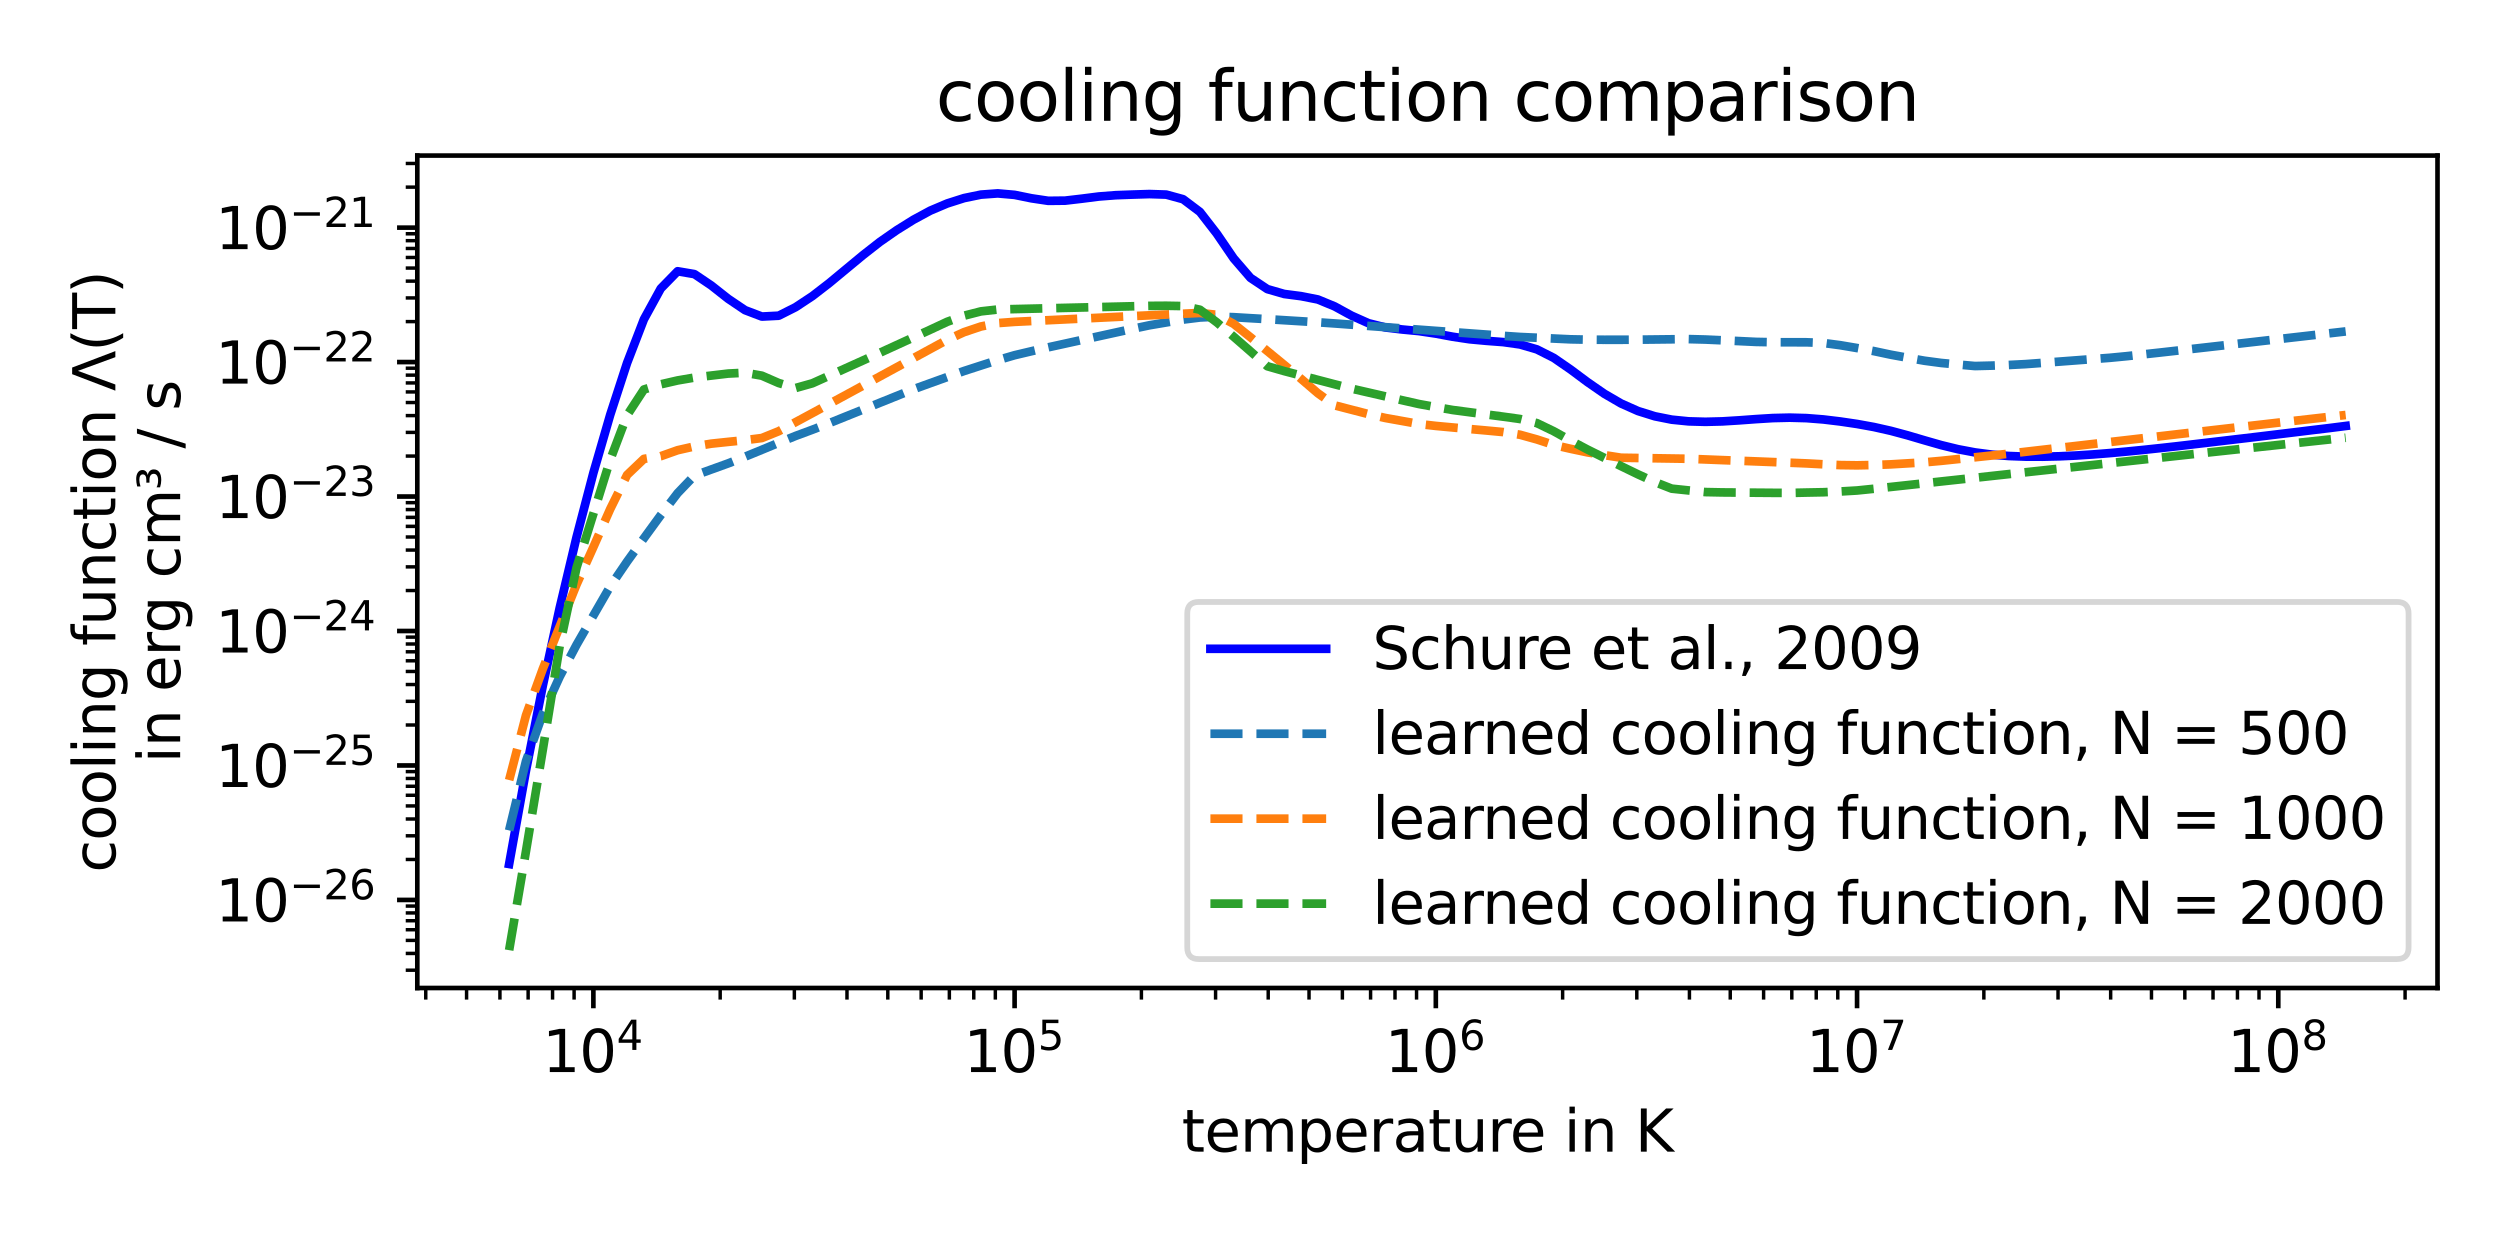 <?xml version="1.0" encoding="utf-8" standalone="no"?>
<!DOCTYPE svg PUBLIC "-//W3C//DTD SVG 1.1//EN"
  "http://www.w3.org/Graphics/SVG/1.1/DTD/svg11.dtd">
<svg xmlns:xlink="http://www.w3.org/1999/xlink" width="432pt" height="216pt" viewBox="0 0 432 216" xmlns="http://www.w3.org/2000/svg" version="1.1">
 <defs>
  <style type="text/css">*{stroke-linejoin: round; stroke-linecap: butt}</style>
 </defs>
 <g id="figure_1">
  <g id="patch_1">
   <path d="M 0 216 
L 432 216 
L 432 0 
L 0 0 
z
" style="fill: #ffffff"/>
  </g>
  <g id="axes_1">
   <g id="patch_2">
    <path d="M 72.11 170.728 
L 421.2 170.728 
L 421.2 26.88 
L 72.11 26.88 
z
" style="fill: #ffffff"/>
   </g>
   <g id="matplotlib.axis_1">
    <g id="xtick_1">
     <g id="line2d_1">
      <defs>
       <path id="m4385487605" d="M 0 0 
L 0 3.5 
" style="stroke: #000000; stroke-width: 0.8"/>
      </defs>
      <g>
       <use xlink:href="#m4385487605" x="102.535" y="170.728" style="stroke: #000000; stroke-width: 0.8"/>
      </g>
     </g>
     <g id="text_1">
      <!-- $\mathdefault{10^{4}}$ -->
      <g transform="translate(93.735 185.326) scale(0.1 -0.1)">
       <defs>
        <path id="DejaVuSans-31" d="M 794 531 
L 1825 531 
L 1825 4091 
L 703 3866 
L 703 4441 
L 1819 4666 
L 2450 4666 
L 2450 531 
L 3481 531 
L 3481 0 
L 794 0 
L 794 531 
z
" transform="scale(0.016)"/>
        <path id="DejaVuSans-30" d="M 2034 4250 
Q 1547 4250 1301 3770 
Q 1056 3291 1056 2328 
Q 1056 1369 1301 889 
Q 1547 409 2034 409 
Q 2525 409 2770 889 
Q 3016 1369 3016 2328 
Q 3016 3291 2770 3770 
Q 2525 4250 2034 4250 
z
M 2034 4750 
Q 2819 4750 3233 4129 
Q 3647 3509 3647 2328 
Q 3647 1150 3233 529 
Q 2819 -91 2034 -91 
Q 1250 -91 836 529 
Q 422 1150 422 2328 
Q 422 3509 836 4129 
Q 1250 4750 2034 4750 
z
" transform="scale(0.016)"/>
        <path id="DejaVuSans-34" d="M 2419 4116 
L 825 1625 
L 2419 1625 
L 2419 4116 
z
M 2253 4666 
L 3047 4666 
L 3047 1625 
L 3713 1625 
L 3713 1100 
L 3047 1100 
L 3047 0 
L 2419 0 
L 2419 1100 
L 313 1100 
L 313 1709 
L 2253 4666 
z
" transform="scale(0.016)"/>
       </defs>
       <use xlink:href="#DejaVuSans-31" transform="translate(0 0.684)"/>
       <use xlink:href="#DejaVuSans-30" transform="translate(63.623 0.684)"/>
       <use xlink:href="#DejaVuSans-34" transform="translate(128.203 38.966) scale(0.7)"/>
      </g>
     </g>
    </g>
    <g id="xtick_2">
     <g id="line2d_2">
      <g>
       <use xlink:href="#m4385487605" x="175.323" y="170.728" style="stroke: #000000; stroke-width: 0.8"/>
      </g>
     </g>
     <g id="text_2">
      <!-- $\mathdefault{10^{5}}$ -->
      <g transform="translate(166.523 185.326) scale(0.1 -0.1)">
       <defs>
        <path id="DejaVuSans-35" d="M 691 4666 
L 3169 4666 
L 3169 4134 
L 1269 4134 
L 1269 2991 
Q 1406 3038 1543 3061 
Q 1681 3084 1819 3084 
Q 2600 3084 3056 2656 
Q 3513 2228 3513 1497 
Q 3513 744 3044 326 
Q 2575 -91 1722 -91 
Q 1428 -91 1123 -41 
Q 819 9 494 109 
L 494 744 
Q 775 591 1075 516 
Q 1375 441 1709 441 
Q 2250 441 2565 725 
Q 2881 1009 2881 1497 
Q 2881 1984 2565 2268 
Q 2250 2553 1709 2553 
Q 1456 2553 1204 2497 
Q 953 2441 691 2322 
L 691 4666 
z
" transform="scale(0.016)"/>
       </defs>
       <use xlink:href="#DejaVuSans-31" transform="translate(0 0.684)"/>
       <use xlink:href="#DejaVuSans-30" transform="translate(63.623 0.684)"/>
       <use xlink:href="#DejaVuSans-35" transform="translate(128.203 38.966) scale(0.7)"/>
      </g>
     </g>
    </g>
    <g id="xtick_3">
     <g id="line2d_3">
      <g>
       <use xlink:href="#m4385487605" x="248.111" y="170.728" style="stroke: #000000; stroke-width: 0.8"/>
      </g>
     </g>
     <g id="text_3">
      <!-- $\mathdefault{10^{6}}$ -->
      <g transform="translate(239.311 185.326) scale(0.1 -0.1)">
       <defs>
        <path id="DejaVuSans-36" d="M 2113 2584 
Q 1688 2584 1439 2293 
Q 1191 2003 1191 1497 
Q 1191 994 1439 701 
Q 1688 409 2113 409 
Q 2538 409 2786 701 
Q 3034 994 3034 1497 
Q 3034 2003 2786 2293 
Q 2538 2584 2113 2584 
z
M 3366 4563 
L 3366 3988 
Q 3128 4100 2886 4159 
Q 2644 4219 2406 4219 
Q 1781 4219 1451 3797 
Q 1122 3375 1075 2522 
Q 1259 2794 1537 2939 
Q 1816 3084 2150 3084 
Q 2853 3084 3261 2657 
Q 3669 2231 3669 1497 
Q 3669 778 3244 343 
Q 2819 -91 2113 -91 
Q 1303 -91 875 529 
Q 447 1150 447 2328 
Q 447 3434 972 4092 
Q 1497 4750 2381 4750 
Q 2619 4750 2861 4703 
Q 3103 4656 3366 4563 
z
" transform="scale(0.016)"/>
       </defs>
       <use xlink:href="#DejaVuSans-31" transform="translate(0 0.766)"/>
       <use xlink:href="#DejaVuSans-30" transform="translate(63.623 0.766)"/>
       <use xlink:href="#DejaVuSans-36" transform="translate(128.203 39.047) scale(0.7)"/>
      </g>
     </g>
    </g>
    <g id="xtick_4">
     <g id="line2d_4">
      <g>
       <use xlink:href="#m4385487605" x="320.899" y="170.728" style="stroke: #000000; stroke-width: 0.8"/>
      </g>
     </g>
     <g id="text_4">
      <!-- $\mathdefault{10^{7}}$ -->
      <g transform="translate(312.099 185.326) scale(0.1 -0.1)">
       <defs>
        <path id="DejaVuSans-37" d="M 525 4666 
L 3525 4666 
L 3525 4397 
L 1831 0 
L 1172 0 
L 2766 4134 
L 525 4134 
L 525 4666 
z
" transform="scale(0.016)"/>
       </defs>
       <use xlink:href="#DejaVuSans-31" transform="translate(0 0.684)"/>
       <use xlink:href="#DejaVuSans-30" transform="translate(63.623 0.684)"/>
       <use xlink:href="#DejaVuSans-37" transform="translate(128.203 38.966) scale(0.7)"/>
      </g>
     </g>
    </g>
    <g id="xtick_5">
     <g id="line2d_5">
      <g>
       <use xlink:href="#m4385487605" x="393.686" y="170.728" style="stroke: #000000; stroke-width: 0.8"/>
      </g>
     </g>
     <g id="text_5">
      <!-- $\mathdefault{10^{8}}$ -->
      <g transform="translate(384.886 185.326) scale(0.1 -0.1)">
       <defs>
        <path id="DejaVuSans-38" d="M 2034 2216 
Q 1584 2216 1326 1975 
Q 1069 1734 1069 1313 
Q 1069 891 1326 650 
Q 1584 409 2034 409 
Q 2484 409 2743 651 
Q 3003 894 3003 1313 
Q 3003 1734 2745 1975 
Q 2488 2216 2034 2216 
z
M 1403 2484 
Q 997 2584 770 2862 
Q 544 3141 544 3541 
Q 544 4100 942 4425 
Q 1341 4750 2034 4750 
Q 2731 4750 3128 4425 
Q 3525 4100 3525 3541 
Q 3525 3141 3298 2862 
Q 3072 2584 2669 2484 
Q 3125 2378 3379 2068 
Q 3634 1759 3634 1313 
Q 3634 634 3220 271 
Q 2806 -91 2034 -91 
Q 1263 -91 848 271 
Q 434 634 434 1313 
Q 434 1759 690 2068 
Q 947 2378 1403 2484 
z
M 1172 3481 
Q 1172 3119 1398 2916 
Q 1625 2713 2034 2713 
Q 2441 2713 2670 2916 
Q 2900 3119 2900 3481 
Q 2900 3844 2670 4047 
Q 2441 4250 2034 4250 
Q 1625 4250 1398 4047 
Q 1172 3844 1172 3481 
z
" transform="scale(0.016)"/>
       </defs>
       <use xlink:href="#DejaVuSans-31" transform="translate(0 0.766)"/>
       <use xlink:href="#DejaVuSans-30" transform="translate(63.623 0.766)"/>
       <use xlink:href="#DejaVuSans-38" transform="translate(128.203 39.047) scale(0.7)"/>
      </g>
     </g>
    </g>
    <g id="xtick_6">
     <g id="line2d_6">
      <defs>
       <path id="m77f1a11cda" d="M 0 0 
L 0 2 
" style="stroke: #000000; stroke-width: 0.6"/>
      </defs>
      <g>
       <use xlink:href="#m77f1a11cda" x="73.57" y="170.728" style="stroke: #000000; stroke-width: 0.6"/>
      </g>
     </g>
    </g>
    <g id="xtick_7">
     <g id="line2d_7">
      <g>
       <use xlink:href="#m77f1a11cda" x="80.624" y="170.728" style="stroke: #000000; stroke-width: 0.6"/>
      </g>
     </g>
    </g>
    <g id="xtick_8">
     <g id="line2d_8">
      <g>
       <use xlink:href="#m77f1a11cda" x="86.388" y="170.728" style="stroke: #000000; stroke-width: 0.6"/>
      </g>
     </g>
    </g>
    <g id="xtick_9">
     <g id="line2d_9">
      <g>
       <use xlink:href="#m77f1a11cda" x="91.261" y="170.728" style="stroke: #000000; stroke-width: 0.6"/>
      </g>
     </g>
    </g>
    <g id="xtick_10">
     <g id="line2d_10">
      <g>
       <use xlink:href="#m77f1a11cda" x="95.482" y="170.728" style="stroke: #000000; stroke-width: 0.6"/>
      </g>
     </g>
    </g>
    <g id="xtick_11">
     <g id="line2d_11">
      <g>
       <use xlink:href="#m77f1a11cda" x="99.205" y="170.728" style="stroke: #000000; stroke-width: 0.6"/>
      </g>
     </g>
    </g>
    <g id="xtick_12">
     <g id="line2d_12">
      <g>
       <use xlink:href="#m77f1a11cda" x="124.447" y="170.728" style="stroke: #000000; stroke-width: 0.6"/>
      </g>
     </g>
    </g>
    <g id="xtick_13">
     <g id="line2d_13">
      <g>
       <use xlink:href="#m77f1a11cda" x="137.264" y="170.728" style="stroke: #000000; stroke-width: 0.6"/>
      </g>
     </g>
    </g>
    <g id="xtick_14">
     <g id="line2d_14">
      <g>
       <use xlink:href="#m77f1a11cda" x="146.358" y="170.728" style="stroke: #000000; stroke-width: 0.6"/>
      </g>
     </g>
    </g>
    <g id="xtick_15">
     <g id="line2d_15">
      <g>
       <use xlink:href="#m77f1a11cda" x="153.412" y="170.728" style="stroke: #000000; stroke-width: 0.6"/>
      </g>
     </g>
    </g>
    <g id="xtick_16">
     <g id="line2d_16">
      <g>
       <use xlink:href="#m77f1a11cda" x="159.175" y="170.728" style="stroke: #000000; stroke-width: 0.6"/>
      </g>
     </g>
    </g>
    <g id="xtick_17">
     <g id="line2d_17">
      <g>
       <use xlink:href="#m77f1a11cda" x="164.048" y="170.728" style="stroke: #000000; stroke-width: 0.6"/>
      </g>
     </g>
    </g>
    <g id="xtick_18">
     <g id="line2d_18">
      <g>
       <use xlink:href="#m77f1a11cda" x="168.269" y="170.728" style="stroke: #000000; stroke-width: 0.6"/>
      </g>
     </g>
    </g>
    <g id="xtick_19">
     <g id="line2d_19">
      <g>
       <use xlink:href="#m77f1a11cda" x="171.993" y="170.728" style="stroke: #000000; stroke-width: 0.6"/>
      </g>
     </g>
    </g>
    <g id="xtick_20">
     <g id="line2d_20">
      <g>
       <use xlink:href="#m77f1a11cda" x="197.234" y="170.728" style="stroke: #000000; stroke-width: 0.6"/>
      </g>
     </g>
    </g>
    <g id="xtick_21">
     <g id="line2d_21">
      <g>
       <use xlink:href="#m77f1a11cda" x="210.052" y="170.728" style="stroke: #000000; stroke-width: 0.6"/>
      </g>
     </g>
    </g>
    <g id="xtick_22">
     <g id="line2d_22">
      <g>
       <use xlink:href="#m77f1a11cda" x="219.146" y="170.728" style="stroke: #000000; stroke-width: 0.6"/>
      </g>
     </g>
    </g>
    <g id="xtick_23">
     <g id="line2d_23">
      <g>
       <use xlink:href="#m77f1a11cda" x="226.2" y="170.728" style="stroke: #000000; stroke-width: 0.6"/>
      </g>
     </g>
    </g>
    <g id="xtick_24">
     <g id="line2d_24">
      <g>
       <use xlink:href="#m77f1a11cda" x="231.963" y="170.728" style="stroke: #000000; stroke-width: 0.6"/>
      </g>
     </g>
    </g>
    <g id="xtick_25">
     <g id="line2d_25">
      <g>
       <use xlink:href="#m77f1a11cda" x="236.836" y="170.728" style="stroke: #000000; stroke-width: 0.6"/>
      </g>
     </g>
    </g>
    <g id="xtick_26">
     <g id="line2d_26">
      <g>
       <use xlink:href="#m77f1a11cda" x="241.057" y="170.728" style="stroke: #000000; stroke-width: 0.6"/>
      </g>
     </g>
    </g>
    <g id="xtick_27">
     <g id="line2d_27">
      <g>
       <use xlink:href="#m77f1a11cda" x="244.78" y="170.728" style="stroke: #000000; stroke-width: 0.6"/>
      </g>
     </g>
    </g>
    <g id="xtick_28">
     <g id="line2d_28">
      <g>
       <use xlink:href="#m77f1a11cda" x="270.022" y="170.728" style="stroke: #000000; stroke-width: 0.6"/>
      </g>
     </g>
    </g>
    <g id="xtick_29">
     <g id="line2d_29">
      <g>
       <use xlink:href="#m77f1a11cda" x="282.839" y="170.728" style="stroke: #000000; stroke-width: 0.6"/>
      </g>
     </g>
    </g>
    <g id="xtick_30">
     <g id="line2d_30">
      <g>
       <use xlink:href="#m77f1a11cda" x="291.933" y="170.728" style="stroke: #000000; stroke-width: 0.6"/>
      </g>
     </g>
    </g>
    <g id="xtick_31">
     <g id="line2d_31">
      <g>
       <use xlink:href="#m77f1a11cda" x="298.987" y="170.728" style="stroke: #000000; stroke-width: 0.6"/>
      </g>
     </g>
    </g>
    <g id="xtick_32">
     <g id="line2d_32">
      <g>
       <use xlink:href="#m77f1a11cda" x="304.751" y="170.728" style="stroke: #000000; stroke-width: 0.6"/>
      </g>
     </g>
    </g>
    <g id="xtick_33">
     <g id="line2d_33">
      <g>
       <use xlink:href="#m77f1a11cda" x="309.624" y="170.728" style="stroke: #000000; stroke-width: 0.6"/>
      </g>
     </g>
    </g>
    <g id="xtick_34">
     <g id="line2d_34">
      <g>
       <use xlink:href="#m77f1a11cda" x="313.845" y="170.728" style="stroke: #000000; stroke-width: 0.6"/>
      </g>
     </g>
    </g>
    <g id="xtick_35">
     <g id="line2d_35">
      <g>
       <use xlink:href="#m77f1a11cda" x="317.568" y="170.728" style="stroke: #000000; stroke-width: 0.6"/>
      </g>
     </g>
    </g>
    <g id="xtick_36">
     <g id="line2d_36">
      <g>
       <use xlink:href="#m77f1a11cda" x="342.81" y="170.728" style="stroke: #000000; stroke-width: 0.6"/>
      </g>
     </g>
    </g>
    <g id="xtick_37">
     <g id="line2d_37">
      <g>
       <use xlink:href="#m77f1a11cda" x="355.627" y="170.728" style="stroke: #000000; stroke-width: 0.6"/>
      </g>
     </g>
    </g>
    <g id="xtick_38">
     <g id="line2d_38">
      <g>
       <use xlink:href="#m77f1a11cda" x="364.721" y="170.728" style="stroke: #000000; stroke-width: 0.6"/>
      </g>
     </g>
    </g>
    <g id="xtick_39">
     <g id="line2d_39">
      <g>
       <use xlink:href="#m77f1a11cda" x="371.775" y="170.728" style="stroke: #000000; stroke-width: 0.6"/>
      </g>
     </g>
    </g>
    <g id="xtick_40">
     <g id="line2d_40">
      <g>
       <use xlink:href="#m77f1a11cda" x="377.538" y="170.728" style="stroke: #000000; stroke-width: 0.6"/>
      </g>
     </g>
    </g>
    <g id="xtick_41">
     <g id="line2d_41">
      <g>
       <use xlink:href="#m77f1a11cda" x="382.411" y="170.728" style="stroke: #000000; stroke-width: 0.6"/>
      </g>
     </g>
    </g>
    <g id="xtick_42">
     <g id="line2d_42">
      <g>
       <use xlink:href="#m77f1a11cda" x="386.632" y="170.728" style="stroke: #000000; stroke-width: 0.6"/>
      </g>
     </g>
    </g>
    <g id="xtick_43">
     <g id="line2d_43">
      <g>
       <use xlink:href="#m77f1a11cda" x="390.356" y="170.728" style="stroke: #000000; stroke-width: 0.6"/>
      </g>
     </g>
    </g>
    <g id="xtick_44">
     <g id="line2d_44">
      <g>
       <use xlink:href="#m77f1a11cda" x="415.598" y="170.728" style="stroke: #000000; stroke-width: 0.6"/>
      </g>
     </g>
    </g>
    <g id="text_6">
     <!-- temperature in K -->
     <g transform="translate(204.214 199.005) scale(0.1 -0.1)">
      <defs>
       <path id="DejaVuSans-74" d="M 1172 4494 
L 1172 3500 
L 2356 3500 
L 2356 3053 
L 1172 3053 
L 1172 1153 
Q 1172 725 1289 603 
Q 1406 481 1766 481 
L 2356 481 
L 2356 0 
L 1766 0 
Q 1100 0 847 248 
Q 594 497 594 1153 
L 594 3053 
L 172 3053 
L 172 3500 
L 594 3500 
L 594 4494 
L 1172 4494 
z
" transform="scale(0.016)"/>
       <path id="DejaVuSans-65" d="M 3597 1894 
L 3597 1613 
L 953 1613 
Q 991 1019 1311 708 
Q 1631 397 2203 397 
Q 2534 397 2845 478 
Q 3156 559 3463 722 
L 3463 178 
Q 3153 47 2828 -22 
Q 2503 -91 2169 -91 
Q 1331 -91 842 396 
Q 353 884 353 1716 
Q 353 2575 817 3079 
Q 1281 3584 2069 3584 
Q 2775 3584 3186 3129 
Q 3597 2675 3597 1894 
z
M 3022 2063 
Q 3016 2534 2758 2815 
Q 2500 3097 2075 3097 
Q 1594 3097 1305 2825 
Q 1016 2553 972 2059 
L 3022 2063 
z
" transform="scale(0.016)"/>
       <path id="DejaVuSans-6d" d="M 3328 2828 
Q 3544 3216 3844 3400 
Q 4144 3584 4550 3584 
Q 5097 3584 5394 3201 
Q 5691 2819 5691 2113 
L 5691 0 
L 5113 0 
L 5113 2094 
Q 5113 2597 4934 2840 
Q 4756 3084 4391 3084 
Q 3944 3084 3684 2787 
Q 3425 2491 3425 1978 
L 3425 0 
L 2847 0 
L 2847 2094 
Q 2847 2600 2669 2842 
Q 2491 3084 2119 3084 
Q 1678 3084 1418 2786 
Q 1159 2488 1159 1978 
L 1159 0 
L 581 0 
L 581 3500 
L 1159 3500 
L 1159 2956 
Q 1356 3278 1631 3431 
Q 1906 3584 2284 3584 
Q 2666 3584 2933 3390 
Q 3200 3197 3328 2828 
z
" transform="scale(0.016)"/>
       <path id="DejaVuSans-70" d="M 1159 525 
L 1159 -1331 
L 581 -1331 
L 581 3500 
L 1159 3500 
L 1159 2969 
Q 1341 3281 1617 3432 
Q 1894 3584 2278 3584 
Q 2916 3584 3314 3078 
Q 3713 2572 3713 1747 
Q 3713 922 3314 415 
Q 2916 -91 2278 -91 
Q 1894 -91 1617 61 
Q 1341 213 1159 525 
z
M 3116 1747 
Q 3116 2381 2855 2742 
Q 2594 3103 2138 3103 
Q 1681 3103 1420 2742 
Q 1159 2381 1159 1747 
Q 1159 1113 1420 752 
Q 1681 391 2138 391 
Q 2594 391 2855 752 
Q 3116 1113 3116 1747 
z
" transform="scale(0.016)"/>
       <path id="DejaVuSans-72" d="M 2631 2963 
Q 2534 3019 2420 3045 
Q 2306 3072 2169 3072 
Q 1681 3072 1420 2755 
Q 1159 2438 1159 1844 
L 1159 0 
L 581 0 
L 581 3500 
L 1159 3500 
L 1159 2956 
Q 1341 3275 1631 3429 
Q 1922 3584 2338 3584 
Q 2397 3584 2469 3576 
Q 2541 3569 2628 3553 
L 2631 2963 
z
" transform="scale(0.016)"/>
       <path id="DejaVuSans-61" d="M 2194 1759 
Q 1497 1759 1228 1600 
Q 959 1441 959 1056 
Q 959 750 1161 570 
Q 1363 391 1709 391 
Q 2188 391 2477 730 
Q 2766 1069 2766 1631 
L 2766 1759 
L 2194 1759 
z
M 3341 1997 
L 3341 0 
L 2766 0 
L 2766 531 
Q 2569 213 2275 61 
Q 1981 -91 1556 -91 
Q 1019 -91 701 211 
Q 384 513 384 1019 
Q 384 1609 779 1909 
Q 1175 2209 1959 2209 
L 2766 2209 
L 2766 2266 
Q 2766 2663 2505 2880 
Q 2244 3097 1772 3097 
Q 1472 3097 1187 3025 
Q 903 2953 641 2809 
L 641 3341 
Q 956 3463 1253 3523 
Q 1550 3584 1831 3584 
Q 2591 3584 2966 3190 
Q 3341 2797 3341 1997 
z
" transform="scale(0.016)"/>
       <path id="DejaVuSans-75" d="M 544 1381 
L 544 3500 
L 1119 3500 
L 1119 1403 
Q 1119 906 1312 657 
Q 1506 409 1894 409 
Q 2359 409 2629 706 
Q 2900 1003 2900 1516 
L 2900 3500 
L 3475 3500 
L 3475 0 
L 2900 0 
L 2900 538 
Q 2691 219 2414 64 
Q 2138 -91 1772 -91 
Q 1169 -91 856 284 
Q 544 659 544 1381 
z
M 1991 3584 
L 1991 3584 
z
" transform="scale(0.016)"/>
       <path id="DejaVuSans-20" transform="scale(0.016)"/>
       <path id="DejaVuSans-69" d="M 603 3500 
L 1178 3500 
L 1178 0 
L 603 0 
L 603 3500 
z
M 603 4863 
L 1178 4863 
L 1178 4134 
L 603 4134 
L 603 4863 
z
" transform="scale(0.016)"/>
       <path id="DejaVuSans-6e" d="M 3513 2113 
L 3513 0 
L 2938 0 
L 2938 2094 
Q 2938 2591 2744 2837 
Q 2550 3084 2163 3084 
Q 1697 3084 1428 2787 
Q 1159 2491 1159 1978 
L 1159 0 
L 581 0 
L 581 3500 
L 1159 3500 
L 1159 2956 
Q 1366 3272 1645 3428 
Q 1925 3584 2291 3584 
Q 2894 3584 3203 3211 
Q 3513 2838 3513 2113 
z
" transform="scale(0.016)"/>
       <path id="DejaVuSans-4b" d="M 628 4666 
L 1259 4666 
L 1259 2694 
L 3353 4666 
L 4166 4666 
L 1850 2491 
L 4331 0 
L 3500 0 
L 1259 2247 
L 1259 0 
L 628 0 
L 628 4666 
z
" transform="scale(0.016)"/>
      </defs>
      <use xlink:href="#DejaVuSans-74"/>
      <use xlink:href="#DejaVuSans-65" transform="translate(39.209 0)"/>
      <use xlink:href="#DejaVuSans-6d" transform="translate(100.732 0)"/>
      <use xlink:href="#DejaVuSans-70" transform="translate(198.145 0)"/>
      <use xlink:href="#DejaVuSans-65" transform="translate(261.621 0)"/>
      <use xlink:href="#DejaVuSans-72" transform="translate(323.145 0)"/>
      <use xlink:href="#DejaVuSans-61" transform="translate(364.258 0)"/>
      <use xlink:href="#DejaVuSans-74" transform="translate(425.537 0)"/>
      <use xlink:href="#DejaVuSans-75" transform="translate(464.746 0)"/>
      <use xlink:href="#DejaVuSans-72" transform="translate(528.125 0)"/>
      <use xlink:href="#DejaVuSans-65" transform="translate(566.988 0)"/>
      <use xlink:href="#DejaVuSans-20" transform="translate(628.512 0)"/>
      <use xlink:href="#DejaVuSans-69" transform="translate(660.299 0)"/>
      <use xlink:href="#DejaVuSans-6e" transform="translate(688.082 0)"/>
      <use xlink:href="#DejaVuSans-20" transform="translate(751.461 0)"/>
      <use xlink:href="#DejaVuSans-4b" transform="translate(783.248 0)"/>
     </g>
    </g>
   </g>
   <g id="matplotlib.axis_2">
    <g id="ytick_1">
     <g id="line2d_45">
      <defs>
       <path id="m99c44dabbe" d="M 0 0 
L -3.5 0 
" style="stroke: #000000; stroke-width: 0.8"/>
      </defs>
      <g>
       <use xlink:href="#m99c44dabbe" x="72.11" y="155.507" style="stroke: #000000; stroke-width: 0.8"/>
      </g>
     </g>
     <g id="text_7">
      <!-- $\mathdefault{10^{-26}}$ -->
      <g transform="translate(37.21 159.306) scale(0.1 -0.1)">
       <defs>
        <path id="DejaVuSans-2212" d="M 678 2272 
L 4684 2272 
L 4684 1741 
L 678 1741 
L 678 2272 
z
" transform="scale(0.016)"/>
        <path id="DejaVuSans-32" d="M 1228 531 
L 3431 531 
L 3431 0 
L 469 0 
L 469 531 
Q 828 903 1448 1529 
Q 2069 2156 2228 2338 
Q 2531 2678 2651 2914 
Q 2772 3150 2772 3378 
Q 2772 3750 2511 3984 
Q 2250 4219 1831 4219 
Q 1534 4219 1204 4116 
Q 875 4013 500 3803 
L 500 4441 
Q 881 4594 1212 4672 
Q 1544 4750 1819 4750 
Q 2544 4750 2975 4387 
Q 3406 4025 3406 3419 
Q 3406 3131 3298 2873 
Q 3191 2616 2906 2266 
Q 2828 2175 2409 1742 
Q 1991 1309 1228 531 
z
" transform="scale(0.016)"/>
       </defs>
       <use xlink:href="#DejaVuSans-31" transform="translate(0 0.766)"/>
       <use xlink:href="#DejaVuSans-30" transform="translate(63.623 0.766)"/>
       <use xlink:href="#DejaVuSans-2212" transform="translate(128.203 39.047) scale(0.7)"/>
       <use xlink:href="#DejaVuSans-32" transform="translate(186.855 39.047) scale(0.7)"/>
       <use xlink:href="#DejaVuSans-36" transform="translate(231.392 39.047) scale(0.7)"/>
      </g>
     </g>
    </g>
    <g id="ytick_2">
     <g id="line2d_46">
      <g>
       <use xlink:href="#m99c44dabbe" x="72.11" y="132.272" style="stroke: #000000; stroke-width: 0.8"/>
      </g>
     </g>
     <g id="text_8">
      <!-- $\mathdefault{10^{-25}}$ -->
      <g transform="translate(37.21 136.071) scale(0.1 -0.1)">
       <use xlink:href="#DejaVuSans-31" transform="translate(0 0.766)"/>
       <use xlink:href="#DejaVuSans-30" transform="translate(63.623 0.766)"/>
       <use xlink:href="#DejaVuSans-2212" transform="translate(128.203 39.047) scale(0.7)"/>
       <use xlink:href="#DejaVuSans-32" transform="translate(186.855 39.047) scale(0.7)"/>
       <use xlink:href="#DejaVuSans-35" transform="translate(231.392 39.047) scale(0.7)"/>
      </g>
     </g>
    </g>
    <g id="ytick_3">
     <g id="line2d_47">
      <g>
       <use xlink:href="#m99c44dabbe" x="72.11" y="109.037" style="stroke: #000000; stroke-width: 0.8"/>
      </g>
     </g>
     <g id="text_9">
      <!-- $\mathdefault{10^{-24}}$ -->
      <g transform="translate(37.21 112.836) scale(0.1 -0.1)">
       <use xlink:href="#DejaVuSans-31" transform="translate(0 0.766)"/>
       <use xlink:href="#DejaVuSans-30" transform="translate(63.623 0.766)"/>
       <use xlink:href="#DejaVuSans-2212" transform="translate(128.203 39.047) scale(0.7)"/>
       <use xlink:href="#DejaVuSans-32" transform="translate(186.855 39.047) scale(0.7)"/>
       <use xlink:href="#DejaVuSans-34" transform="translate(231.392 39.047) scale(0.7)"/>
      </g>
     </g>
    </g>
    <g id="ytick_4">
     <g id="line2d_48">
      <g>
       <use xlink:href="#m99c44dabbe" x="72.11" y="85.802" style="stroke: #000000; stroke-width: 0.8"/>
      </g>
     </g>
     <g id="text_10">
      <!-- $\mathdefault{10^{-23}}$ -->
      <g transform="translate(37.21 89.601) scale(0.1 -0.1)">
       <defs>
        <path id="DejaVuSans-33" d="M 2597 2516 
Q 3050 2419 3304 2112 
Q 3559 1806 3559 1356 
Q 3559 666 3084 287 
Q 2609 -91 1734 -91 
Q 1441 -91 1130 -33 
Q 819 25 488 141 
L 488 750 
Q 750 597 1062 519 
Q 1375 441 1716 441 
Q 2309 441 2620 675 
Q 2931 909 2931 1356 
Q 2931 1769 2642 2001 
Q 2353 2234 1838 2234 
L 1294 2234 
L 1294 2753 
L 1863 2753 
Q 2328 2753 2575 2939 
Q 2822 3125 2822 3475 
Q 2822 3834 2567 4026 
Q 2313 4219 1838 4219 
Q 1578 4219 1281 4162 
Q 984 4106 628 3988 
L 628 4550 
Q 988 4650 1302 4700 
Q 1616 4750 1894 4750 
Q 2613 4750 3031 4423 
Q 3450 4097 3450 3541 
Q 3450 3153 3228 2886 
Q 3006 2619 2597 2516 
z
" transform="scale(0.016)"/>
       </defs>
       <use xlink:href="#DejaVuSans-31" transform="translate(0 0.766)"/>
       <use xlink:href="#DejaVuSans-30" transform="translate(63.623 0.766)"/>
       <use xlink:href="#DejaVuSans-2212" transform="translate(128.203 39.047) scale(0.7)"/>
       <use xlink:href="#DejaVuSans-32" transform="translate(186.855 39.047) scale(0.7)"/>
       <use xlink:href="#DejaVuSans-33" transform="translate(231.392 39.047) scale(0.7)"/>
      </g>
     </g>
    </g>
    <g id="ytick_5">
     <g id="line2d_49">
      <g>
       <use xlink:href="#m99c44dabbe" x="72.11" y="62.567" style="stroke: #000000; stroke-width: 0.8"/>
      </g>
     </g>
     <g id="text_11">
      <!-- $\mathdefault{10^{-22}}$ -->
      <g transform="translate(37.21 66.366) scale(0.1 -0.1)">
       <use xlink:href="#DejaVuSans-31" transform="translate(0 0.766)"/>
       <use xlink:href="#DejaVuSans-30" transform="translate(63.623 0.766)"/>
       <use xlink:href="#DejaVuSans-2212" transform="translate(128.203 39.047) scale(0.7)"/>
       <use xlink:href="#DejaVuSans-32" transform="translate(186.855 39.047) scale(0.7)"/>
       <use xlink:href="#DejaVuSans-32" transform="translate(231.392 39.047) scale(0.7)"/>
      </g>
     </g>
    </g>
    <g id="ytick_6">
     <g id="line2d_50">
      <g>
       <use xlink:href="#m99c44dabbe" x="72.11" y="39.332" style="stroke: #000000; stroke-width: 0.8"/>
      </g>
     </g>
     <g id="text_12">
      <!-- $\mathdefault{10^{-21}}$ -->
      <g transform="translate(37.21 43.131) scale(0.1 -0.1)">
       <use xlink:href="#DejaVuSans-31" transform="translate(0 0.766)"/>
       <use xlink:href="#DejaVuSans-30" transform="translate(63.623 0.766)"/>
       <use xlink:href="#DejaVuSans-2212" transform="translate(128.203 39.047) scale(0.7)"/>
       <use xlink:href="#DejaVuSans-32" transform="translate(186.855 39.047) scale(0.7)"/>
       <use xlink:href="#DejaVuSans-31" transform="translate(231.392 39.047) scale(0.7)"/>
      </g>
     </g>
    </g>
    <g id="ytick_7">
     <g id="line2d_51">
      <defs>
       <path id="m150ec3c896" d="M 0 0 
L -2 0 
" style="stroke: #000000; stroke-width: 0.6"/>
      </defs>
      <g>
       <use xlink:href="#m150ec3c896" x="72.11" y="167.656" style="stroke: #000000; stroke-width: 0.6"/>
      </g>
     </g>
    </g>
    <g id="ytick_8">
     <g id="line2d_52">
      <g>
       <use xlink:href="#m150ec3c896" x="72.11" y="164.753" style="stroke: #000000; stroke-width: 0.6"/>
      </g>
     </g>
    </g>
    <g id="ytick_9">
     <g id="line2d_53">
      <g>
       <use xlink:href="#m150ec3c896" x="72.11" y="162.501" style="stroke: #000000; stroke-width: 0.6"/>
      </g>
     </g>
    </g>
    <g id="ytick_10">
     <g id="line2d_54">
      <g>
       <use xlink:href="#m150ec3c896" x="72.11" y="160.661" style="stroke: #000000; stroke-width: 0.6"/>
      </g>
     </g>
    </g>
    <g id="ytick_11">
     <g id="line2d_55">
      <g>
       <use xlink:href="#m150ec3c896" x="72.11" y="159.106" style="stroke: #000000; stroke-width: 0.6"/>
      </g>
     </g>
    </g>
    <g id="ytick_12">
     <g id="line2d_56">
      <g>
       <use xlink:href="#m150ec3c896" x="72.11" y="157.758" style="stroke: #000000; stroke-width: 0.6"/>
      </g>
     </g>
    </g>
    <g id="ytick_13">
     <g id="line2d_57">
      <g>
       <use xlink:href="#m150ec3c896" x="72.11" y="156.57" style="stroke: #000000; stroke-width: 0.6"/>
      </g>
     </g>
    </g>
    <g id="ytick_14">
     <g id="line2d_58">
      <g>
       <use xlink:href="#m150ec3c896" x="72.11" y="148.512" style="stroke: #000000; stroke-width: 0.6"/>
      </g>
     </g>
    </g>
    <g id="ytick_15">
     <g id="line2d_59">
      <g>
       <use xlink:href="#m150ec3c896" x="72.11" y="144.421" style="stroke: #000000; stroke-width: 0.6"/>
      </g>
     </g>
    </g>
    <g id="ytick_16">
     <g id="line2d_60">
      <g>
       <use xlink:href="#m150ec3c896" x="72.11" y="141.518" style="stroke: #000000; stroke-width: 0.6"/>
      </g>
     </g>
    </g>
    <g id="ytick_17">
     <g id="line2d_61">
      <g>
       <use xlink:href="#m150ec3c896" x="72.11" y="139.266" style="stroke: #000000; stroke-width: 0.6"/>
      </g>
     </g>
    </g>
    <g id="ytick_18">
     <g id="line2d_62">
      <g>
       <use xlink:href="#m150ec3c896" x="72.11" y="137.426" style="stroke: #000000; stroke-width: 0.6"/>
      </g>
     </g>
    </g>
    <g id="ytick_19">
     <g id="line2d_63">
      <g>
       <use xlink:href="#m150ec3c896" x="72.11" y="135.871" style="stroke: #000000; stroke-width: 0.6"/>
      </g>
     </g>
    </g>
    <g id="ytick_20">
     <g id="line2d_64">
      <g>
       <use xlink:href="#m150ec3c896" x="72.11" y="134.523" style="stroke: #000000; stroke-width: 0.6"/>
      </g>
     </g>
    </g>
    <g id="ytick_21">
     <g id="line2d_65">
      <g>
       <use xlink:href="#m150ec3c896" x="72.11" y="133.335" style="stroke: #000000; stroke-width: 0.6"/>
      </g>
     </g>
    </g>
    <g id="ytick_22">
     <g id="line2d_66">
      <g>
       <use xlink:href="#m150ec3c896" x="72.11" y="125.277" style="stroke: #000000; stroke-width: 0.6"/>
      </g>
     </g>
    </g>
    <g id="ytick_23">
     <g id="line2d_67">
      <g>
       <use xlink:href="#m150ec3c896" x="72.11" y="121.186" style="stroke: #000000; stroke-width: 0.6"/>
      </g>
     </g>
    </g>
    <g id="ytick_24">
     <g id="line2d_68">
      <g>
       <use xlink:href="#m150ec3c896" x="72.11" y="118.283" style="stroke: #000000; stroke-width: 0.6"/>
      </g>
     </g>
    </g>
    <g id="ytick_25">
     <g id="line2d_69">
      <g>
       <use xlink:href="#m150ec3c896" x="72.11" y="116.031" style="stroke: #000000; stroke-width: 0.6"/>
      </g>
     </g>
    </g>
    <g id="ytick_26">
     <g id="line2d_70">
      <g>
       <use xlink:href="#m150ec3c896" x="72.11" y="114.191" style="stroke: #000000; stroke-width: 0.6"/>
      </g>
     </g>
    </g>
    <g id="ytick_27">
     <g id="line2d_71">
      <g>
       <use xlink:href="#m150ec3c896" x="72.11" y="112.636" style="stroke: #000000; stroke-width: 0.6"/>
      </g>
     </g>
    </g>
    <g id="ytick_28">
     <g id="line2d_72">
      <g>
       <use xlink:href="#m150ec3c896" x="72.11" y="111.288" style="stroke: #000000; stroke-width: 0.6"/>
      </g>
     </g>
    </g>
    <g id="ytick_29">
     <g id="line2d_73">
      <g>
       <use xlink:href="#m150ec3c896" x="72.11" y="110.1" style="stroke: #000000; stroke-width: 0.6"/>
      </g>
     </g>
    </g>
    <g id="ytick_30">
     <g id="line2d_74">
      <g>
       <use xlink:href="#m150ec3c896" x="72.11" y="102.042" style="stroke: #000000; stroke-width: 0.6"/>
      </g>
     </g>
    </g>
    <g id="ytick_31">
     <g id="line2d_75">
      <g>
       <use xlink:href="#m150ec3c896" x="72.11" y="97.951" style="stroke: #000000; stroke-width: 0.6"/>
      </g>
     </g>
    </g>
    <g id="ytick_32">
     <g id="line2d_76">
      <g>
       <use xlink:href="#m150ec3c896" x="72.11" y="95.048" style="stroke: #000000; stroke-width: 0.6"/>
      </g>
     </g>
    </g>
    <g id="ytick_33">
     <g id="line2d_77">
      <g>
       <use xlink:href="#m150ec3c896" x="72.11" y="92.796" style="stroke: #000000; stroke-width: 0.6"/>
      </g>
     </g>
    </g>
    <g id="ytick_34">
     <g id="line2d_78">
      <g>
       <use xlink:href="#m150ec3c896" x="72.11" y="90.956" style="stroke: #000000; stroke-width: 0.6"/>
      </g>
     </g>
    </g>
    <g id="ytick_35">
     <g id="line2d_79">
      <g>
       <use xlink:href="#m150ec3c896" x="72.11" y="89.401" style="stroke: #000000; stroke-width: 0.6"/>
      </g>
     </g>
    </g>
    <g id="ytick_36">
     <g id="line2d_80">
      <g>
       <use xlink:href="#m150ec3c896" x="72.11" y="88.053" style="stroke: #000000; stroke-width: 0.6"/>
      </g>
     </g>
    </g>
    <g id="ytick_37">
     <g id="line2d_81">
      <g>
       <use xlink:href="#m150ec3c896" x="72.11" y="86.865" style="stroke: #000000; stroke-width: 0.6"/>
      </g>
     </g>
    </g>
    <g id="ytick_38">
     <g id="line2d_82">
      <g>
       <use xlink:href="#m150ec3c896" x="72.11" y="78.807" style="stroke: #000000; stroke-width: 0.6"/>
      </g>
     </g>
    </g>
    <g id="ytick_39">
     <g id="line2d_83">
      <g>
       <use xlink:href="#m150ec3c896" x="72.11" y="74.716" style="stroke: #000000; stroke-width: 0.6"/>
      </g>
     </g>
    </g>
    <g id="ytick_40">
     <g id="line2d_84">
      <g>
       <use xlink:href="#m150ec3c896" x="72.11" y="71.813" style="stroke: #000000; stroke-width: 0.6"/>
      </g>
     </g>
    </g>
    <g id="ytick_41">
     <g id="line2d_85">
      <g>
       <use xlink:href="#m150ec3c896" x="72.11" y="69.561" style="stroke: #000000; stroke-width: 0.6"/>
      </g>
     </g>
    </g>
    <g id="ytick_42">
     <g id="line2d_86">
      <g>
       <use xlink:href="#m150ec3c896" x="72.11" y="67.721" style="stroke: #000000; stroke-width: 0.6"/>
      </g>
     </g>
    </g>
    <g id="ytick_43">
     <g id="line2d_87">
      <g>
       <use xlink:href="#m150ec3c896" x="72.11" y="66.166" style="stroke: #000000; stroke-width: 0.6"/>
      </g>
     </g>
    </g>
    <g id="ytick_44">
     <g id="line2d_88">
      <g>
       <use xlink:href="#m150ec3c896" x="72.11" y="64.818" style="stroke: #000000; stroke-width: 0.6"/>
      </g>
     </g>
    </g>
    <g id="ytick_45">
     <g id="line2d_89">
      <g>
       <use xlink:href="#m150ec3c896" x="72.11" y="63.63" style="stroke: #000000; stroke-width: 0.6"/>
      </g>
     </g>
    </g>
    <g id="ytick_46">
     <g id="line2d_90">
      <g>
       <use xlink:href="#m150ec3c896" x="72.11" y="55.572" style="stroke: #000000; stroke-width: 0.6"/>
      </g>
     </g>
    </g>
    <g id="ytick_47">
     <g id="line2d_91">
      <g>
       <use xlink:href="#m150ec3c896" x="72.11" y="51.481" style="stroke: #000000; stroke-width: 0.6"/>
      </g>
     </g>
    </g>
    <g id="ytick_48">
     <g id="line2d_92">
      <g>
       <use xlink:href="#m150ec3c896" x="72.11" y="48.578" style="stroke: #000000; stroke-width: 0.6"/>
      </g>
     </g>
    </g>
    <g id="ytick_49">
     <g id="line2d_93">
      <g>
       <use xlink:href="#m150ec3c896" x="72.11" y="46.326" style="stroke: #000000; stroke-width: 0.6"/>
      </g>
     </g>
    </g>
    <g id="ytick_50">
     <g id="line2d_94">
      <g>
       <use xlink:href="#m150ec3c896" x="72.11" y="44.486" style="stroke: #000000; stroke-width: 0.6"/>
      </g>
     </g>
    </g>
    <g id="ytick_51">
     <g id="line2d_95">
      <g>
       <use xlink:href="#m150ec3c896" x="72.11" y="42.931" style="stroke: #000000; stroke-width: 0.6"/>
      </g>
     </g>
    </g>
    <g id="ytick_52">
     <g id="line2d_96">
      <g>
       <use xlink:href="#m150ec3c896" x="72.11" y="41.584" style="stroke: #000000; stroke-width: 0.6"/>
      </g>
     </g>
    </g>
    <g id="ytick_53">
     <g id="line2d_97">
      <g>
       <use xlink:href="#m150ec3c896" x="72.11" y="40.395" style="stroke: #000000; stroke-width: 0.6"/>
      </g>
     </g>
    </g>
    <g id="ytick_54">
     <g id="line2d_98">
      <g>
       <use xlink:href="#m150ec3c896" x="72.11" y="32.337" style="stroke: #000000; stroke-width: 0.6"/>
      </g>
     </g>
    </g>
    <g id="ytick_55">
     <g id="line2d_99">
      <g>
       <use xlink:href="#m150ec3c896" x="72.11" y="28.246" style="stroke: #000000; stroke-width: 0.6"/>
      </g>
     </g>
    </g>
    <g id="text_13">
     <!-- cooling function Λ(T) -->
     <g transform="translate(19.933 150.771) rotate(-90) scale(0.1 -0.1)">
      <defs>
       <path id="DejaVuSans-63" d="M 3122 3366 
L 3122 2828 
Q 2878 2963 2633 3030 
Q 2388 3097 2138 3097 
Q 1578 3097 1268 2742 
Q 959 2388 959 1747 
Q 959 1106 1268 751 
Q 1578 397 2138 397 
Q 2388 397 2633 464 
Q 2878 531 3122 666 
L 3122 134 
Q 2881 22 2623 -34 
Q 2366 -91 2075 -91 
Q 1284 -91 818 406 
Q 353 903 353 1747 
Q 353 2603 823 3093 
Q 1294 3584 2113 3584 
Q 2378 3584 2631 3529 
Q 2884 3475 3122 3366 
z
" transform="scale(0.016)"/>
       <path id="DejaVuSans-6f" d="M 1959 3097 
Q 1497 3097 1228 2736 
Q 959 2375 959 1747 
Q 959 1119 1226 758 
Q 1494 397 1959 397 
Q 2419 397 2687 759 
Q 2956 1122 2956 1747 
Q 2956 2369 2687 2733 
Q 2419 3097 1959 3097 
z
M 1959 3584 
Q 2709 3584 3137 3096 
Q 3566 2609 3566 1747 
Q 3566 888 3137 398 
Q 2709 -91 1959 -91 
Q 1206 -91 779 398 
Q 353 888 353 1747 
Q 353 2609 779 3096 
Q 1206 3584 1959 3584 
z
" transform="scale(0.016)"/>
       <path id="DejaVuSans-6c" d="M 603 4863 
L 1178 4863 
L 1178 0 
L 603 0 
L 603 4863 
z
" transform="scale(0.016)"/>
       <path id="DejaVuSans-67" d="M 2906 1791 
Q 2906 2416 2648 2759 
Q 2391 3103 1925 3103 
Q 1463 3103 1205 2759 
Q 947 2416 947 1791 
Q 947 1169 1205 825 
Q 1463 481 1925 481 
Q 2391 481 2648 825 
Q 2906 1169 2906 1791 
z
M 3481 434 
Q 3481 -459 3084 -895 
Q 2688 -1331 1869 -1331 
Q 1566 -1331 1297 -1286 
Q 1028 -1241 775 -1147 
L 775 -588 
Q 1028 -725 1275 -790 
Q 1522 -856 1778 -856 
Q 2344 -856 2625 -561 
Q 2906 -266 2906 331 
L 2906 616 
Q 2728 306 2450 153 
Q 2172 0 1784 0 
Q 1141 0 747 490 
Q 353 981 353 1791 
Q 353 2603 747 3093 
Q 1141 3584 1784 3584 
Q 2172 3584 2450 3431 
Q 2728 3278 2906 2969 
L 2906 3500 
L 3481 3500 
L 3481 434 
z
" transform="scale(0.016)"/>
       <path id="DejaVuSans-66" d="M 2375 4863 
L 2375 4384 
L 1825 4384 
Q 1516 4384 1395 4259 
Q 1275 4134 1275 3809 
L 1275 3500 
L 2222 3500 
L 2222 3053 
L 1275 3053 
L 1275 0 
L 697 0 
L 697 3053 
L 147 3053 
L 147 3500 
L 697 3500 
L 697 3744 
Q 697 4328 969 4595 
Q 1241 4863 1831 4863 
L 2375 4863 
z
" transform="scale(0.016)"/>
       <path id="DejaVuSans-39b" d="M 716 0 
L 50 0 
L 1831 4666 
L 2547 4666 
L 4325 0 
L 3669 0 
L 2188 4044 
L 716 0 
z
" transform="scale(0.016)"/>
       <path id="DejaVuSans-28" d="M 1984 4856 
Q 1566 4138 1362 3434 
Q 1159 2731 1159 2009 
Q 1159 1288 1364 580 
Q 1569 -128 1984 -844 
L 1484 -844 
Q 1016 -109 783 600 
Q 550 1309 550 2009 
Q 550 2706 781 3412 
Q 1013 4119 1484 4856 
L 1984 4856 
z
" transform="scale(0.016)"/>
       <path id="DejaVuSans-54" d="M -19 4666 
L 3928 4666 
L 3928 4134 
L 2272 4134 
L 2272 0 
L 1638 0 
L 1638 4134 
L -19 4134 
L -19 4666 
z
" transform="scale(0.016)"/>
       <path id="DejaVuSans-29" d="M 513 4856 
L 1013 4856 
Q 1481 4119 1714 3412 
Q 1947 2706 1947 2009 
Q 1947 1309 1714 600 
Q 1481 -109 1013 -844 
L 513 -844 
Q 928 -128 1133 580 
Q 1338 1288 1338 2009 
Q 1338 2731 1133 3434 
Q 928 4138 513 4856 
z
" transform="scale(0.016)"/>
      </defs>
      <use xlink:href="#DejaVuSans-63"/>
      <use xlink:href="#DejaVuSans-6f" transform="translate(54.98 0)"/>
      <use xlink:href="#DejaVuSans-6f" transform="translate(116.162 0)"/>
      <use xlink:href="#DejaVuSans-6c" transform="translate(177.344 0)"/>
      <use xlink:href="#DejaVuSans-69" transform="translate(205.127 0)"/>
      <use xlink:href="#DejaVuSans-6e" transform="translate(232.91 0)"/>
      <use xlink:href="#DejaVuSans-67" transform="translate(296.289 0)"/>
      <use xlink:href="#DejaVuSans-20" transform="translate(359.766 0)"/>
      <use xlink:href="#DejaVuSans-66" transform="translate(391.553 0)"/>
      <use xlink:href="#DejaVuSans-75" transform="translate(426.758 0)"/>
      <use xlink:href="#DejaVuSans-6e" transform="translate(490.137 0)"/>
      <use xlink:href="#DejaVuSans-63" transform="translate(553.516 0)"/>
      <use xlink:href="#DejaVuSans-74" transform="translate(608.496 0)"/>
      <use xlink:href="#DejaVuSans-69" transform="translate(647.705 0)"/>
      <use xlink:href="#DejaVuSans-6f" transform="translate(675.488 0)"/>
      <use xlink:href="#DejaVuSans-6e" transform="translate(736.67 0)"/>
      <use xlink:href="#DejaVuSans-20" transform="translate(800.049 0)"/>
      <use xlink:href="#DejaVuSans-39b" transform="translate(831.836 0)"/>
      <use xlink:href="#DejaVuSans-28" transform="translate(900.244 0)"/>
      <use xlink:href="#DejaVuSans-54" transform="translate(939.258 0)"/>
      <use xlink:href="#DejaVuSans-29" transform="translate(1000.342 0)"/>
     </g>
     <!-- in erg cm³ / s -->
     <g transform="translate(31.131 131.85) rotate(-90) scale(0.1 -0.1)">
      <defs>
       <path id="DejaVuSans-b3" d="M 1638 3500 
Q 1925 3444 2083 3273 
Q 2241 3103 2241 2847 
Q 2241 2459 1944 2250 
Q 1647 2041 1094 2041 
Q 916 2041 720 2073 
Q 525 2106 306 2169 
L 306 2547 
Q 469 2463 655 2422 
Q 841 2381 1050 2381 
Q 1391 2381 1578 2504 
Q 1766 2628 1766 2847 
Q 1766 3078 1592 3197 
Q 1419 3316 1081 3316 
L 813 3316 
L 813 3653 
L 1106 3653 
Q 1400 3653 1551 3751 
Q 1703 3850 1703 4038 
Q 1703 4219 1547 4314 
Q 1391 4409 1094 4409 
Q 969 4409 809 4381 
Q 650 4353 397 4281 
L 397 4641 
Q 625 4694 825 4722 
Q 1025 4750 1197 4750 
Q 1647 4750 1911 4565 
Q 2175 4381 2175 4072 
Q 2175 3856 2034 3706 
Q 1894 3556 1638 3500 
z
" transform="scale(0.016)"/>
       <path id="DejaVuSans-2f" d="M 1625 4666 
L 2156 4666 
L 531 -594 
L 0 -594 
L 1625 4666 
z
" transform="scale(0.016)"/>
       <path id="DejaVuSans-73" d="M 2834 3397 
L 2834 2853 
Q 2591 2978 2328 3040 
Q 2066 3103 1784 3103 
Q 1356 3103 1142 2972 
Q 928 2841 928 2578 
Q 928 2378 1081 2264 
Q 1234 2150 1697 2047 
L 1894 2003 
Q 2506 1872 2764 1633 
Q 3022 1394 3022 966 
Q 3022 478 2636 193 
Q 2250 -91 1575 -91 
Q 1294 -91 989 -36 
Q 684 19 347 128 
L 347 722 
Q 666 556 975 473 
Q 1284 391 1588 391 
Q 1994 391 2212 530 
Q 2431 669 2431 922 
Q 2431 1156 2273 1281 
Q 2116 1406 1581 1522 
L 1381 1569 
Q 847 1681 609 1914 
Q 372 2147 372 2553 
Q 372 3047 722 3315 
Q 1072 3584 1716 3584 
Q 2034 3584 2315 3537 
Q 2597 3491 2834 3397 
z
" transform="scale(0.016)"/>
      </defs>
      <use xlink:href="#DejaVuSans-69"/>
      <use xlink:href="#DejaVuSans-6e" transform="translate(27.783 0)"/>
      <use xlink:href="#DejaVuSans-20" transform="translate(91.162 0)"/>
      <use xlink:href="#DejaVuSans-65" transform="translate(122.949 0)"/>
      <use xlink:href="#DejaVuSans-72" transform="translate(184.473 0)"/>
      <use xlink:href="#DejaVuSans-67" transform="translate(223.836 0)"/>
      <use xlink:href="#DejaVuSans-20" transform="translate(287.312 0)"/>
      <use xlink:href="#DejaVuSans-63" transform="translate(319.1 0)"/>
      <use xlink:href="#DejaVuSans-6d" transform="translate(374.08 0)"/>
      <use xlink:href="#DejaVuSans-b3" transform="translate(471.492 0)"/>
      <use xlink:href="#DejaVuSans-20" transform="translate(511.58 0)"/>
      <use xlink:href="#DejaVuSans-2f" transform="translate(543.367 0)"/>
      <use xlink:href="#DejaVuSans-20" transform="translate(577.059 0)"/>
      <use xlink:href="#DejaVuSans-73" transform="translate(608.846 0)"/>
     </g>
    </g>
   </g>
   <g id="line2d_100">
    <path d="M 87.978 149.305 
L 90.889 133.162 
L 93.801 118.468 
L 96.712 105.059 
L 99.624 92.835 
L 102.535 81.717 
L 105.447 71.668 
L 108.358 62.722 
L 111.27 55.173 
L 114.182 49.855 
L 117.093 46.874 
L 120.005 47.369 
L 122.916 49.334 
L 125.828 51.63 
L 128.739 53.593 
L 131.651 54.702 
L 134.562 54.553 
L 137.474 53.085 
L 140.385 51.163 
L 143.297 48.914 
L 146.208 46.5 
L 149.12 44.088 
L 152.031 41.811 
L 154.943 39.783 
L 157.854 37.968 
L 160.766 36.393 
L 163.677 35.161 
L 166.589 34.232 
L 169.5 33.632 
L 172.412 33.419 
L 175.323 33.674 
L 178.235 34.267 
L 181.146 34.703 
L 184.058 34.671 
L 186.969 34.329 
L 189.881 33.958 
L 192.792 33.732 
L 195.704 33.625 
L 198.615 33.535 
L 201.527 33.628 
L 204.438 34.425 
L 207.35 36.618 
L 210.261 40.377 
L 213.173 44.643 
L 216.084 48.015 
L 218.996 49.957 
L 221.907 50.798 
L 224.819 51.177 
L 227.73 51.751 
L 230.642 52.954 
L 233.553 54.546 
L 236.465 55.847 
L 239.376 56.581 
L 242.288 56.935 
L 245.199 57.213 
L 248.111 57.648 
L 251.022 58.187 
L 253.934 58.624 
L 256.845 58.893 
L 259.757 59.114 
L 262.668 59.523 
L 265.58 60.376 
L 268.491 61.847 
L 271.403 63.854 
L 274.314 66.024 
L 277.226 68.039 
L 280.137 69.732 
L 283.049 71.027 
L 285.96 71.937 
L 288.872 72.516 
L 291.783 72.809 
L 294.695 72.89 
L 297.606 72.816 
L 300.518 72.637 
L 303.43 72.423 
L 306.341 72.242 
L 309.253 72.172 
L 312.164 72.251 
L 315.076 72.481 
L 317.987 72.832 
L 320.899 73.262 
L 323.81 73.789 
L 326.722 74.445 
L 329.633 75.228 
L 332.545 76.087 
L 335.456 76.919 
L 338.368 77.63 
L 341.279 78.178 
L 344.191 78.559 
L 347.102 78.796 
L 350.014 78.906 
L 352.925 78.917 
L 355.837 78.85 
L 358.748 78.715 
L 361.66 78.527 
L 364.571 78.295 
L 367.483 78.03 
L 370.394 77.742 
L 373.306 77.43 
L 376.217 77.107 
L 379.129 76.766 
L 382.04 76.424 
L 384.952 76.08 
L 387.863 75.736 
L 390.775 75.39 
L 393.686 75.037 
L 396.598 74.686 
L 399.509 74.328 
L 402.421 73.98 
L 405.332 73.61 
" clip-path="url(#p8fb1672231)" style="fill: none; stroke: #0000ff; stroke-width: 1.5; stroke-linecap: square"/>
   </g>
   <g id="line2d_101">
    <path d="M 87.978 143.506 
L 90.889 131.526 
L 93.801 123.322 
L 96.712 116.941 
L 99.624 111.428 
L 102.535 106.369 
L 105.447 101.32 
L 108.358 97.046 
L 111.27 93.007 
L 114.182 89.015 
L 117.093 85.213 
L 120.005 82.174 
L 122.916 81.124 
L 125.828 80.073 
L 128.739 78.917 
L 131.651 77.724 
L 134.562 76.518 
L 137.474 75.331 
L 140.385 74.252 
L 143.297 73.118 
L 146.208 71.946 
L 149.12 70.773 
L 152.031 69.6 
L 154.943 68.428 
L 157.854 67.256 
L 160.766 66.203 
L 163.677 65.156 
L 166.589 64.109 
L 169.5 63.166 
L 172.412 62.231 
L 175.323 61.382 
L 178.235 60.692 
L 181.146 60.015 
L 184.058 59.377 
L 186.969 58.739 
L 189.881 58.101 
L 192.792 57.462 
L 195.704 56.824 
L 198.615 56.211 
L 201.527 55.718 
L 204.438 55.226 
L 207.35 54.865 
L 210.261 54.721 
L 213.173 54.809 
L 216.084 54.985 
L 218.996 55.152 
L 221.907 55.332 
L 224.819 55.512 
L 227.73 55.691 
L 230.642 55.893 
L 233.553 56.107 
L 236.465 56.32 
L 239.376 56.534 
L 242.288 56.748 
L 245.199 56.961 
L 248.111 57.175 
L 251.022 57.388 
L 253.934 57.602 
L 256.845 57.815 
L 259.757 58.032 
L 262.668 58.229 
L 265.58 58.362 
L 268.491 58.499 
L 271.403 58.635 
L 274.314 58.692 
L 277.226 58.713 
L 280.137 58.712 
L 283.049 58.698 
L 285.96 58.664 
L 288.872 58.63 
L 291.783 58.597 
L 294.695 58.674 
L 297.606 58.805 
L 300.518 58.941 
L 303.43 59.08 
L 306.341 59.138 
L 309.253 59.147 
L 312.164 59.15 
L 315.076 59.263 
L 317.987 59.65 
L 320.899 60.142 
L 323.81 60.673 
L 326.722 61.291 
L 329.633 61.822 
L 332.545 62.334 
L 335.456 62.722 
L 338.368 62.992 
L 341.279 63.252 
L 344.191 63.178 
L 347.102 63.07 
L 350.014 62.92 
L 352.925 62.704 
L 355.837 62.488 
L 358.748 62.269 
L 361.66 62.049 
L 364.571 61.83 
L 367.483 61.55 
L 370.394 61.233 
L 373.306 60.915 
L 376.217 60.588 
L 379.129 60.259 
L 382.04 59.93 
L 384.952 59.6 
L 387.863 59.269 
L 390.775 58.936 
L 393.686 58.603 
L 396.598 58.27 
L 399.509 57.937 
L 402.421 57.604 
L 405.332 57.27 
" clip-path="url(#p8fb1672231)" style="fill: none; stroke-dasharray: 5.55,2.4; stroke-dashoffset: 0; stroke: #1f77b4; stroke-width: 1.5"/>
   </g>
   <g id="line2d_102">
    <path d="M 87.978 134.8 
L 90.889 123.61 
L 93.801 115.567 
L 96.712 108.257 
L 99.624 101.011 
L 102.535 94.531 
L 105.447 87.954 
L 108.358 82.074 
L 111.27 79.297 
L 114.182 78.83 
L 117.093 77.797 
L 120.005 77.139 
L 122.916 76.665 
L 125.828 76.356 
L 128.739 76.064 
L 131.651 75.691 
L 134.562 74.514 
L 137.474 72.953 
L 140.385 71.383 
L 143.297 69.802 
L 146.208 68.222 
L 149.12 66.641 
L 152.031 65.056 
L 154.943 63.471 
L 157.854 61.886 
L 160.766 60.303 
L 163.677 58.722 
L 166.589 57.396 
L 169.5 56.419 
L 172.412 55.831 
L 175.323 55.615 
L 178.235 55.474 
L 181.146 55.332 
L 184.058 55.191 
L 186.969 55.05 
L 189.881 54.908 
L 192.792 54.767 
L 195.704 54.628 
L 198.615 54.489 
L 201.527 54.351 
L 204.438 54.213 
L 207.35 54.076 
L 210.261 54.406 
L 213.173 55.96 
L 216.084 58.278 
L 218.996 60.667 
L 221.907 63.056 
L 224.819 65.458 
L 227.73 67.955 
L 230.642 70.051 
L 233.553 70.804 
L 236.465 71.558 
L 239.376 72.224 
L 242.288 72.746 
L 245.199 73.268 
L 248.111 73.598 
L 251.022 73.867 
L 253.934 74.129 
L 256.845 74.39 
L 259.757 74.664 
L 262.668 75.126 
L 265.58 75.936 
L 268.491 76.887 
L 271.403 77.557 
L 274.314 78.169 
L 277.226 78.643 
L 280.137 79.097 
L 283.049 79.142 
L 285.96 79.188 
L 288.872 79.233 
L 291.783 79.278 
L 294.695 79.391 
L 297.606 79.507 
L 300.518 79.616 
L 303.43 79.729 
L 306.341 79.844 
L 309.253 79.958 
L 312.164 80.076 
L 315.076 80.231 
L 317.987 80.369 
L 320.899 80.41 
L 323.81 80.348 
L 326.722 80.241 
L 329.633 80.067 
L 332.545 79.894 
L 335.456 79.632 
L 338.368 79.325 
L 341.279 79.018 
L 344.191 78.712 
L 347.102 78.401 
L 350.014 78.065 
L 352.925 77.729 
L 355.837 77.393 
L 358.748 77.057 
L 361.66 76.721 
L 364.571 76.385 
L 367.483 76.05 
L 370.394 75.713 
L 373.306 75.377 
L 376.217 75.04 
L 379.129 74.705 
L 382.04 74.37 
L 384.952 74.035 
L 387.863 73.701 
L 390.775 73.367 
L 393.686 73.034 
L 396.598 72.701 
L 399.509 72.37 
L 402.421 72.039 
L 405.332 71.711 
" clip-path="url(#p8fb1672231)" style="fill: none; stroke-dasharray: 5.55,2.4; stroke-dashoffset: 0; stroke: #ff7f0e; stroke-width: 1.5"/>
   </g>
   <g id="line2d_103">
    <path d="M 87.978 164.189 
L 90.889 147.083 
L 93.801 129.526 
L 96.712 111.638 
L 99.624 98.093 
L 102.535 88.78 
L 105.447 79.446 
L 108.358 71.765 
L 111.27 67.305 
L 114.182 66.41 
L 117.093 65.741 
L 120.005 65.243 
L 122.916 64.898 
L 125.828 64.553 
L 128.739 64.406 
L 131.651 64.919 
L 134.562 66.188 
L 137.474 67.051 
L 140.385 66.232 
L 143.297 64.918 
L 146.208 63.604 
L 149.12 62.288 
L 152.031 60.964 
L 154.943 59.631 
L 157.854 58.298 
L 160.766 56.965 
L 163.677 55.606 
L 166.589 54.552 
L 169.5 53.806 
L 172.412 53.479 
L 175.323 53.409 
L 178.235 53.34 
L 181.146 53.271 
L 184.058 53.201 
L 186.969 53.132 
L 189.881 53.063 
L 192.792 52.993 
L 195.704 52.924 
L 198.615 52.855 
L 201.527 52.834 
L 204.438 52.888 
L 207.35 53.52 
L 210.261 55.7 
L 213.173 58.179 
L 216.084 60.714 
L 218.996 63.287 
L 221.907 64.124 
L 224.819 64.885 
L 227.73 65.646 
L 230.642 66.407 
L 233.553 67.156 
L 236.465 67.824 
L 239.376 68.492 
L 242.288 69.16 
L 245.199 69.817 
L 248.111 70.343 
L 251.022 70.848 
L 253.934 71.232 
L 256.845 71.616 
L 259.757 72 
L 262.668 72.406 
L 265.58 73.117 
L 268.491 74.519 
L 271.403 76.14 
L 274.314 77.676 
L 277.226 79.121 
L 280.137 80.56 
L 283.049 81.97 
L 285.96 83.299 
L 288.872 84.439 
L 291.783 84.745 
L 294.695 85.031 
L 297.606 85.09 
L 300.518 85.114 
L 303.43 85.139 
L 306.341 85.163 
L 309.253 85.181 
L 312.164 85.115 
L 315.076 85.058 
L 317.987 84.93 
L 320.899 84.758 
L 323.81 84.459 
L 326.722 84.144 
L 329.633 83.828 
L 332.545 83.511 
L 335.456 83.194 
L 338.368 82.877 
L 341.279 82.561 
L 344.191 82.244 
L 347.102 81.927 
L 350.014 81.611 
L 352.925 81.295 
L 355.837 80.98 
L 358.748 80.664 
L 361.66 80.349 
L 364.571 80.033 
L 367.483 79.718 
L 370.394 79.402 
L 373.306 79.087 
L 376.217 78.771 
L 379.129 78.456 
L 382.04 78.14 
L 384.952 77.827 
L 387.863 77.513 
L 390.775 77.199 
L 393.686 76.887 
L 396.598 76.575 
L 399.509 76.264 
L 402.421 75.953 
L 405.332 75.643 
" clip-path="url(#p8fb1672231)" style="fill: none; stroke-dasharray: 5.55,2.4; stroke-dashoffset: 0; stroke: #2ca02c; stroke-width: 1.5"/>
   </g>
   <g id="patch_3">
    <path d="M 72.11 170.728 
L 72.11 26.88 
" style="fill: none; stroke: #000000; stroke-width: 0.8; stroke-linejoin: miter; stroke-linecap: square"/>
   </g>
   <g id="patch_4">
    <path d="M 421.2 170.728 
L 421.2 26.88 
" style="fill: none; stroke: #000000; stroke-width: 0.8; stroke-linejoin: miter; stroke-linecap: square"/>
   </g>
   <g id="patch_5">
    <path d="M 72.11 170.728 
L 421.2 170.728 
" style="fill: none; stroke: #000000; stroke-width: 0.8; stroke-linejoin: miter; stroke-linecap: square"/>
   </g>
   <g id="patch_6">
    <path d="M 72.11 26.88 
L 421.2 26.88 
" style="fill: none; stroke: #000000; stroke-width: 0.8; stroke-linejoin: miter; stroke-linecap: square"/>
   </g>
   <g id="text_14">
    <!-- cooling function comparison -->
    <g transform="translate(161.712 20.88) scale(0.12 -0.12)">
     <use xlink:href="#DejaVuSans-63"/>
     <use xlink:href="#DejaVuSans-6f" transform="translate(54.98 0)"/>
     <use xlink:href="#DejaVuSans-6f" transform="translate(116.162 0)"/>
     <use xlink:href="#DejaVuSans-6c" transform="translate(177.344 0)"/>
     <use xlink:href="#DejaVuSans-69" transform="translate(205.127 0)"/>
     <use xlink:href="#DejaVuSans-6e" transform="translate(232.91 0)"/>
     <use xlink:href="#DejaVuSans-67" transform="translate(296.289 0)"/>
     <use xlink:href="#DejaVuSans-20" transform="translate(359.766 0)"/>
     <use xlink:href="#DejaVuSans-66" transform="translate(391.553 0)"/>
     <use xlink:href="#DejaVuSans-75" transform="translate(426.758 0)"/>
     <use xlink:href="#DejaVuSans-6e" transform="translate(490.137 0)"/>
     <use xlink:href="#DejaVuSans-63" transform="translate(553.516 0)"/>
     <use xlink:href="#DejaVuSans-74" transform="translate(608.496 0)"/>
     <use xlink:href="#DejaVuSans-69" transform="translate(647.705 0)"/>
     <use xlink:href="#DejaVuSans-6f" transform="translate(675.488 0)"/>
     <use xlink:href="#DejaVuSans-6e" transform="translate(736.67 0)"/>
     <use xlink:href="#DejaVuSans-20" transform="translate(800.049 0)"/>
     <use xlink:href="#DejaVuSans-63" transform="translate(831.836 0)"/>
     <use xlink:href="#DejaVuSans-6f" transform="translate(886.816 0)"/>
     <use xlink:href="#DejaVuSans-6d" transform="translate(947.998 0)"/>
     <use xlink:href="#DejaVuSans-70" transform="translate(1045.41 0)"/>
     <use xlink:href="#DejaVuSans-61" transform="translate(1108.887 0)"/>
     <use xlink:href="#DejaVuSans-72" transform="translate(1170.166 0)"/>
     <use xlink:href="#DejaVuSans-69" transform="translate(1211.279 0)"/>
     <use xlink:href="#DejaVuSans-73" transform="translate(1239.062 0)"/>
     <use xlink:href="#DejaVuSans-6f" transform="translate(1291.162 0)"/>
     <use xlink:href="#DejaVuSans-6e" transform="translate(1352.344 0)"/>
    </g>
   </g>
   <g id="legend_1">
    <g id="patch_7">
     <path d="M 207.159 165.728 
L 414.2 165.728 
Q 416.2 165.728 416.2 163.728 
L 416.2 106.016 
Q 416.2 104.016 414.2 104.016 
L 207.159 104.016 
Q 205.159 104.016 205.159 106.016 
L 205.159 163.728 
Q 205.159 165.728 207.159 165.728 
z
" style="fill: #ffffff; opacity: 0.8; stroke: #cccccc; stroke-linejoin: miter"/>
    </g>
    <g id="line2d_104">
     <path d="M 209.159 112.114 
L 219.159 112.114 
L 229.159 112.114 
" style="fill: none; stroke: #0000ff; stroke-width: 1.5; stroke-linecap: square"/>
    </g>
    <g id="text_15">
     <!-- Schure et al., 2009 -->
     <g transform="translate(237.159 115.614) scale(0.1 -0.1)">
      <defs>
       <path id="DejaVuSans-53" d="M 3425 4513 
L 3425 3897 
Q 3066 4069 2747 4153 
Q 2428 4238 2131 4238 
Q 1616 4238 1336 4038 
Q 1056 3838 1056 3469 
Q 1056 3159 1242 3001 
Q 1428 2844 1947 2747 
L 2328 2669 
Q 3034 2534 3370 2195 
Q 3706 1856 3706 1288 
Q 3706 609 3251 259 
Q 2797 -91 1919 -91 
Q 1588 -91 1214 -16 
Q 841 59 441 206 
L 441 856 
Q 825 641 1194 531 
Q 1563 422 1919 422 
Q 2459 422 2753 634 
Q 3047 847 3047 1241 
Q 3047 1584 2836 1778 
Q 2625 1972 2144 2069 
L 1759 2144 
Q 1053 2284 737 2584 
Q 422 2884 422 3419 
Q 422 4038 858 4394 
Q 1294 4750 2059 4750 
Q 2388 4750 2728 4690 
Q 3069 4631 3425 4513 
z
" transform="scale(0.016)"/>
       <path id="DejaVuSans-68" d="M 3513 2113 
L 3513 0 
L 2938 0 
L 2938 2094 
Q 2938 2591 2744 2837 
Q 2550 3084 2163 3084 
Q 1697 3084 1428 2787 
Q 1159 2491 1159 1978 
L 1159 0 
L 581 0 
L 581 4863 
L 1159 4863 
L 1159 2956 
Q 1366 3272 1645 3428 
Q 1925 3584 2291 3584 
Q 2894 3584 3203 3211 
Q 3513 2838 3513 2113 
z
" transform="scale(0.016)"/>
       <path id="DejaVuSans-2e" d="M 684 794 
L 1344 794 
L 1344 0 
L 684 0 
L 684 794 
z
" transform="scale(0.016)"/>
       <path id="DejaVuSans-2c" d="M 750 794 
L 1409 794 
L 1409 256 
L 897 -744 
L 494 -744 
L 750 256 
L 750 794 
z
" transform="scale(0.016)"/>
       <path id="DejaVuSans-39" d="M 703 97 
L 703 672 
Q 941 559 1184 500 
Q 1428 441 1663 441 
Q 2288 441 2617 861 
Q 2947 1281 2994 2138 
Q 2813 1869 2534 1725 
Q 2256 1581 1919 1581 
Q 1219 1581 811 2004 
Q 403 2428 403 3163 
Q 403 3881 828 4315 
Q 1253 4750 1959 4750 
Q 2769 4750 3195 4129 
Q 3622 3509 3622 2328 
Q 3622 1225 3098 567 
Q 2575 -91 1691 -91 
Q 1453 -91 1209 -44 
Q 966 3 703 97 
z
M 1959 2075 
Q 2384 2075 2632 2365 
Q 2881 2656 2881 3163 
Q 2881 3666 2632 3958 
Q 2384 4250 1959 4250 
Q 1534 4250 1286 3958 
Q 1038 3666 1038 3163 
Q 1038 2656 1286 2365 
Q 1534 2075 1959 2075 
z
" transform="scale(0.016)"/>
      </defs>
      <use xlink:href="#DejaVuSans-53"/>
      <use xlink:href="#DejaVuSans-63" transform="translate(63.477 0)"/>
      <use xlink:href="#DejaVuSans-68" transform="translate(118.457 0)"/>
      <use xlink:href="#DejaVuSans-75" transform="translate(181.836 0)"/>
      <use xlink:href="#DejaVuSans-72" transform="translate(245.215 0)"/>
      <use xlink:href="#DejaVuSans-65" transform="translate(284.078 0)"/>
      <use xlink:href="#DejaVuSans-20" transform="translate(345.602 0)"/>
      <use xlink:href="#DejaVuSans-65" transform="translate(377.389 0)"/>
      <use xlink:href="#DejaVuSans-74" transform="translate(438.912 0)"/>
      <use xlink:href="#DejaVuSans-20" transform="translate(478.121 0)"/>
      <use xlink:href="#DejaVuSans-61" transform="translate(509.908 0)"/>
      <use xlink:href="#DejaVuSans-6c" transform="translate(571.188 0)"/>
      <use xlink:href="#DejaVuSans-2e" transform="translate(598.971 0)"/>
      <use xlink:href="#DejaVuSans-2c" transform="translate(630.758 0)"/>
      <use xlink:href="#DejaVuSans-20" transform="translate(662.545 0)"/>
      <use xlink:href="#DejaVuSans-32" transform="translate(694.332 0)"/>
      <use xlink:href="#DejaVuSans-30" transform="translate(757.955 0)"/>
      <use xlink:href="#DejaVuSans-30" transform="translate(821.578 0)"/>
      <use xlink:href="#DejaVuSans-39" transform="translate(885.201 0)"/>
     </g>
    </g>
    <g id="line2d_105">
     <path d="M 209.159 126.792 
L 219.159 126.792 
L 229.159 126.792 
" style="fill: none; stroke-dasharray: 5.55,2.4; stroke-dashoffset: 0; stroke: #1f77b4; stroke-width: 1.5"/>
    </g>
    <g id="text_16">
     <!-- learned cooling function, N = 500 -->
     <g transform="translate(237.159 130.292) scale(0.1 -0.1)">
      <defs>
       <path id="DejaVuSans-64" d="M 2906 2969 
L 2906 4863 
L 3481 4863 
L 3481 0 
L 2906 0 
L 2906 525 
Q 2725 213 2448 61 
Q 2172 -91 1784 -91 
Q 1150 -91 751 415 
Q 353 922 353 1747 
Q 353 2572 751 3078 
Q 1150 3584 1784 3584 
Q 2172 3584 2448 3432 
Q 2725 3281 2906 2969 
z
M 947 1747 
Q 947 1113 1208 752 
Q 1469 391 1925 391 
Q 2381 391 2643 752 
Q 2906 1113 2906 1747 
Q 2906 2381 2643 2742 
Q 2381 3103 1925 3103 
Q 1469 3103 1208 2742 
Q 947 2381 947 1747 
z
" transform="scale(0.016)"/>
       <path id="DejaVuSans-4e" d="M 628 4666 
L 1478 4666 
L 3547 763 
L 3547 4666 
L 4159 4666 
L 4159 0 
L 3309 0 
L 1241 3903 
L 1241 0 
L 628 0 
L 628 4666 
z
" transform="scale(0.016)"/>
       <path id="DejaVuSans-3d" d="M 678 2906 
L 4684 2906 
L 4684 2381 
L 678 2381 
L 678 2906 
z
M 678 1631 
L 4684 1631 
L 4684 1100 
L 678 1100 
L 678 1631 
z
" transform="scale(0.016)"/>
      </defs>
      <use xlink:href="#DejaVuSans-6c"/>
      <use xlink:href="#DejaVuSans-65" transform="translate(27.783 0)"/>
      <use xlink:href="#DejaVuSans-61" transform="translate(89.307 0)"/>
      <use xlink:href="#DejaVuSans-72" transform="translate(150.586 0)"/>
      <use xlink:href="#DejaVuSans-6e" transform="translate(189.949 0)"/>
      <use xlink:href="#DejaVuSans-65" transform="translate(253.328 0)"/>
      <use xlink:href="#DejaVuSans-64" transform="translate(314.852 0)"/>
      <use xlink:href="#DejaVuSans-20" transform="translate(378.328 0)"/>
      <use xlink:href="#DejaVuSans-63" transform="translate(410.115 0)"/>
      <use xlink:href="#DejaVuSans-6f" transform="translate(465.096 0)"/>
      <use xlink:href="#DejaVuSans-6f" transform="translate(526.277 0)"/>
      <use xlink:href="#DejaVuSans-6c" transform="translate(587.459 0)"/>
      <use xlink:href="#DejaVuSans-69" transform="translate(615.242 0)"/>
      <use xlink:href="#DejaVuSans-6e" transform="translate(643.025 0)"/>
      <use xlink:href="#DejaVuSans-67" transform="translate(706.404 0)"/>
      <use xlink:href="#DejaVuSans-20" transform="translate(769.881 0)"/>
      <use xlink:href="#DejaVuSans-66" transform="translate(801.668 0)"/>
      <use xlink:href="#DejaVuSans-75" transform="translate(836.873 0)"/>
      <use xlink:href="#DejaVuSans-6e" transform="translate(900.252 0)"/>
      <use xlink:href="#DejaVuSans-63" transform="translate(963.631 0)"/>
      <use xlink:href="#DejaVuSans-74" transform="translate(1018.611 0)"/>
      <use xlink:href="#DejaVuSans-69" transform="translate(1057.82 0)"/>
      <use xlink:href="#DejaVuSans-6f" transform="translate(1085.604 0)"/>
      <use xlink:href="#DejaVuSans-6e" transform="translate(1146.785 0)"/>
      <use xlink:href="#DejaVuSans-2c" transform="translate(1210.164 0)"/>
      <use xlink:href="#DejaVuSans-20" transform="translate(1241.951 0)"/>
      <use xlink:href="#DejaVuSans-4e" transform="translate(1273.738 0)"/>
      <use xlink:href="#DejaVuSans-20" transform="translate(1348.543 0)"/>
      <use xlink:href="#DejaVuSans-3d" transform="translate(1380.33 0)"/>
      <use xlink:href="#DejaVuSans-20" transform="translate(1464.119 0)"/>
      <use xlink:href="#DejaVuSans-35" transform="translate(1495.906 0)"/>
      <use xlink:href="#DejaVuSans-30" transform="translate(1559.529 0)"/>
      <use xlink:href="#DejaVuSans-30" transform="translate(1623.152 0)"/>
     </g>
    </g>
    <g id="line2d_106">
     <path d="M 209.159 141.47 
L 219.159 141.47 
L 229.159 141.47 
" style="fill: none; stroke-dasharray: 5.55,2.4; stroke-dashoffset: 0; stroke: #ff7f0e; stroke-width: 1.5"/>
    </g>
    <g id="text_17">
     <!-- learned cooling function, N = 1000 -->
     <g transform="translate(237.159 144.97) scale(0.1 -0.1)">
      <use xlink:href="#DejaVuSans-6c"/>
      <use xlink:href="#DejaVuSans-65" transform="translate(27.783 0)"/>
      <use xlink:href="#DejaVuSans-61" transform="translate(89.307 0)"/>
      <use xlink:href="#DejaVuSans-72" transform="translate(150.586 0)"/>
      <use xlink:href="#DejaVuSans-6e" transform="translate(189.949 0)"/>
      <use xlink:href="#DejaVuSans-65" transform="translate(253.328 0)"/>
      <use xlink:href="#DejaVuSans-64" transform="translate(314.852 0)"/>
      <use xlink:href="#DejaVuSans-20" transform="translate(378.328 0)"/>
      <use xlink:href="#DejaVuSans-63" transform="translate(410.115 0)"/>
      <use xlink:href="#DejaVuSans-6f" transform="translate(465.096 0)"/>
      <use xlink:href="#DejaVuSans-6f" transform="translate(526.277 0)"/>
      <use xlink:href="#DejaVuSans-6c" transform="translate(587.459 0)"/>
      <use xlink:href="#DejaVuSans-69" transform="translate(615.242 0)"/>
      <use xlink:href="#DejaVuSans-6e" transform="translate(643.025 0)"/>
      <use xlink:href="#DejaVuSans-67" transform="translate(706.404 0)"/>
      <use xlink:href="#DejaVuSans-20" transform="translate(769.881 0)"/>
      <use xlink:href="#DejaVuSans-66" transform="translate(801.668 0)"/>
      <use xlink:href="#DejaVuSans-75" transform="translate(836.873 0)"/>
      <use xlink:href="#DejaVuSans-6e" transform="translate(900.252 0)"/>
      <use xlink:href="#DejaVuSans-63" transform="translate(963.631 0)"/>
      <use xlink:href="#DejaVuSans-74" transform="translate(1018.611 0)"/>
      <use xlink:href="#DejaVuSans-69" transform="translate(1057.82 0)"/>
      <use xlink:href="#DejaVuSans-6f" transform="translate(1085.604 0)"/>
      <use xlink:href="#DejaVuSans-6e" transform="translate(1146.785 0)"/>
      <use xlink:href="#DejaVuSans-2c" transform="translate(1210.164 0)"/>
      <use xlink:href="#DejaVuSans-20" transform="translate(1241.951 0)"/>
      <use xlink:href="#DejaVuSans-4e" transform="translate(1273.738 0)"/>
      <use xlink:href="#DejaVuSans-20" transform="translate(1348.543 0)"/>
      <use xlink:href="#DejaVuSans-3d" transform="translate(1380.33 0)"/>
      <use xlink:href="#DejaVuSans-20" transform="translate(1464.119 0)"/>
      <use xlink:href="#DejaVuSans-31" transform="translate(1495.906 0)"/>
      <use xlink:href="#DejaVuSans-30" transform="translate(1559.529 0)"/>
      <use xlink:href="#DejaVuSans-30" transform="translate(1623.152 0)"/>
      <use xlink:href="#DejaVuSans-30" transform="translate(1686.775 0)"/>
     </g>
    </g>
    <g id="line2d_107">
     <path d="M 209.159 156.148 
L 219.159 156.148 
L 229.159 156.148 
" style="fill: none; stroke-dasharray: 5.55,2.4; stroke-dashoffset: 0; stroke: #2ca02c; stroke-width: 1.5"/>
    </g>
    <g id="text_18">
     <!-- learned cooling function, N = 2000 -->
     <g transform="translate(237.159 159.648) scale(0.1 -0.1)">
      <use xlink:href="#DejaVuSans-6c"/>
      <use xlink:href="#DejaVuSans-65" transform="translate(27.783 0)"/>
      <use xlink:href="#DejaVuSans-61" transform="translate(89.307 0)"/>
      <use xlink:href="#DejaVuSans-72" transform="translate(150.586 0)"/>
      <use xlink:href="#DejaVuSans-6e" transform="translate(189.949 0)"/>
      <use xlink:href="#DejaVuSans-65" transform="translate(253.328 0)"/>
      <use xlink:href="#DejaVuSans-64" transform="translate(314.852 0)"/>
      <use xlink:href="#DejaVuSans-20" transform="translate(378.328 0)"/>
      <use xlink:href="#DejaVuSans-63" transform="translate(410.115 0)"/>
      <use xlink:href="#DejaVuSans-6f" transform="translate(465.096 0)"/>
      <use xlink:href="#DejaVuSans-6f" transform="translate(526.277 0)"/>
      <use xlink:href="#DejaVuSans-6c" transform="translate(587.459 0)"/>
      <use xlink:href="#DejaVuSans-69" transform="translate(615.242 0)"/>
      <use xlink:href="#DejaVuSans-6e" transform="translate(643.025 0)"/>
      <use xlink:href="#DejaVuSans-67" transform="translate(706.404 0)"/>
      <use xlink:href="#DejaVuSans-20" transform="translate(769.881 0)"/>
      <use xlink:href="#DejaVuSans-66" transform="translate(801.668 0)"/>
      <use xlink:href="#DejaVuSans-75" transform="translate(836.873 0)"/>
      <use xlink:href="#DejaVuSans-6e" transform="translate(900.252 0)"/>
      <use xlink:href="#DejaVuSans-63" transform="translate(963.631 0)"/>
      <use xlink:href="#DejaVuSans-74" transform="translate(1018.611 0)"/>
      <use xlink:href="#DejaVuSans-69" transform="translate(1057.82 0)"/>
      <use xlink:href="#DejaVuSans-6f" transform="translate(1085.604 0)"/>
      <use xlink:href="#DejaVuSans-6e" transform="translate(1146.785 0)"/>
      <use xlink:href="#DejaVuSans-2c" transform="translate(1210.164 0)"/>
      <use xlink:href="#DejaVuSans-20" transform="translate(1241.951 0)"/>
      <use xlink:href="#DejaVuSans-4e" transform="translate(1273.738 0)"/>
      <use xlink:href="#DejaVuSans-20" transform="translate(1348.543 0)"/>
      <use xlink:href="#DejaVuSans-3d" transform="translate(1380.33 0)"/>
      <use xlink:href="#DejaVuSans-20" transform="translate(1464.119 0)"/>
      <use xlink:href="#DejaVuSans-32" transform="translate(1495.906 0)"/>
      <use xlink:href="#DejaVuSans-30" transform="translate(1559.529 0)"/>
      <use xlink:href="#DejaVuSans-30" transform="translate(1623.152 0)"/>
      <use xlink:href="#DejaVuSans-30" transform="translate(1686.775 0)"/>
     </g>
    </g>
   </g>
  </g>
 </g>
 <defs>
  <clipPath id="p8fb1672231">
   <rect x="72.11" y="26.88" width="349.09" height="143.848"/>
  </clipPath>
 </defs>
</svg>
